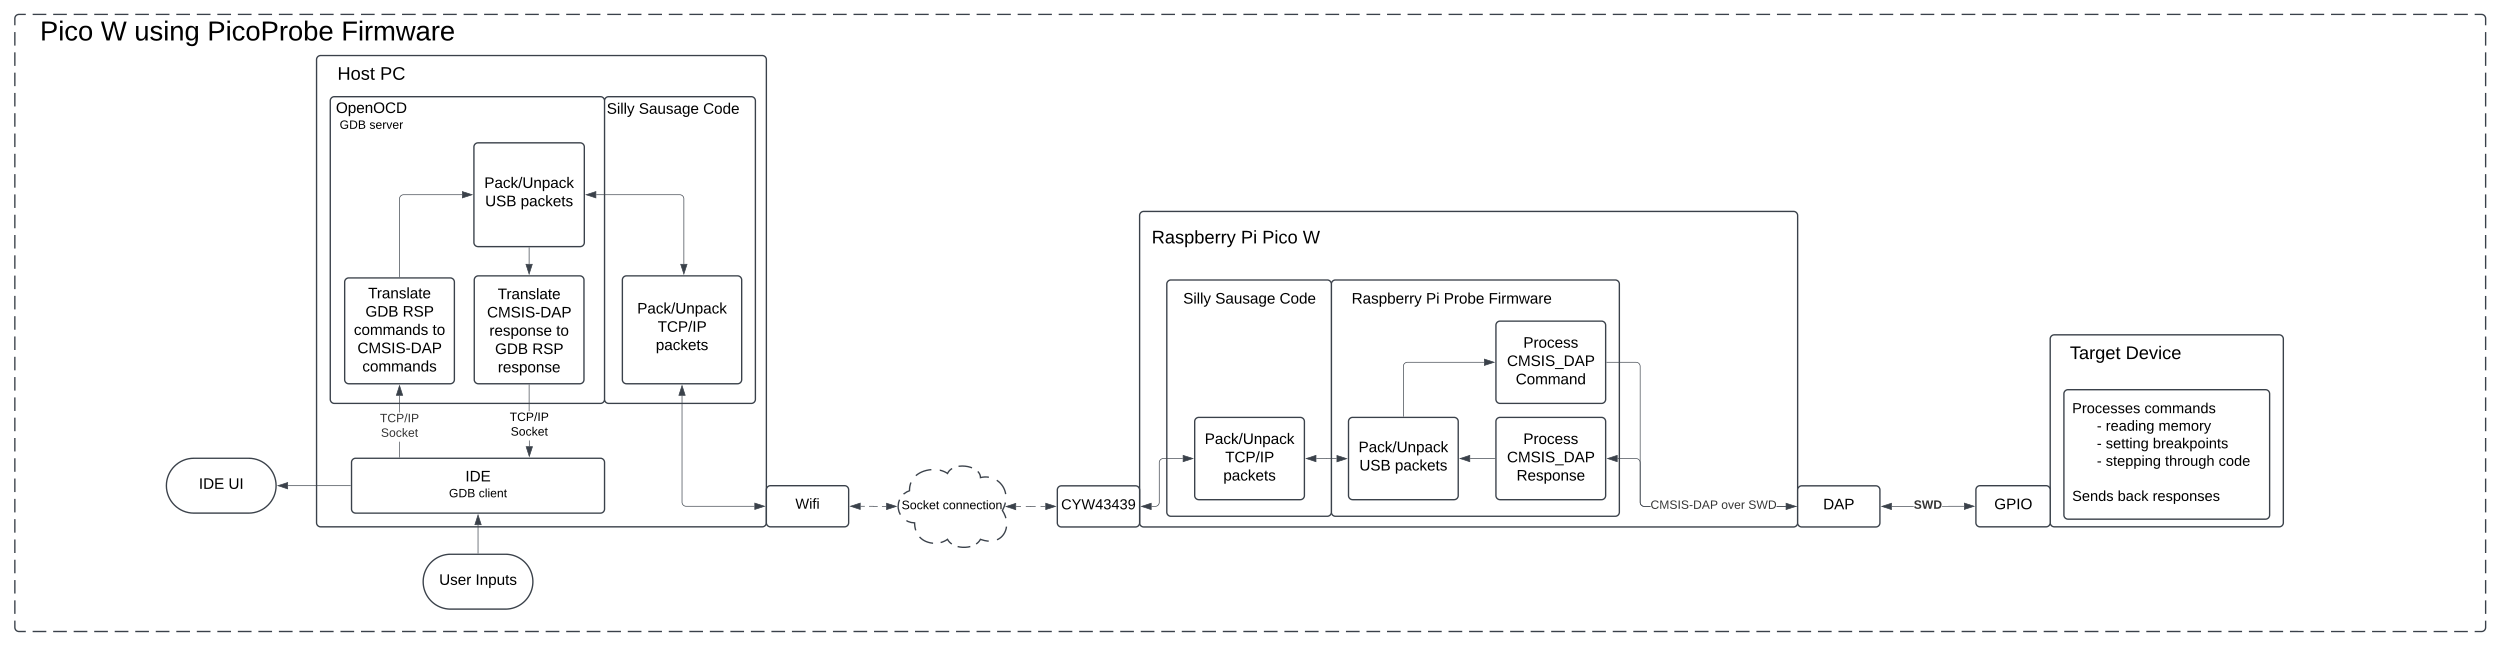 <svg xmlns="http://www.w3.org/2000/svg" xmlns:xlink="http://www.w3.org/1999/xlink" xmlns:lucid="lucid" width="3645.99" height="942"><g transform="translate(341.664 -331.667)" lucid:page-tab-id="0_0"><path d="M-500 0h4000v1500H-500z" fill="#fff"/><path d="M-320 358.67a6 6 0 0 1 6-6h3591.33a6 6 0 0 1 6 6v888a6 6 0 0 1-6 6H-314a6 6 0 0 1-6-6z" fill="#fff"/><path d="M-294.05 352.67h19.95m9.98 0h19.95m9.98 0h19.96m9.98 0h19.95m9.96 0h19.96m9.97 0h19.94m9.98 0h19.95m9.98 0h19.95m9.97 0h19.96m9.97 0h19.95m9.98 0h19.95m9.98 0H55.1m9.98 0h19.96m9.97 0h19.96m9.98 0h19.95m9.97 0h19.95m9.97 0h19.95m9.97 0h19.96m9.97 0h19.95m9.98 0h19.95m9.98 0h19.96m9.97 0h19.96m9.96 0h19.95m10 0h19.94m9.98 0h19.95m9.97 0h19.96m9.97 0h19.95m9.98 0h19.95m9.98 0h19.95m9.98 0h19.95m9.98 0h19.96m9.97 0h19.96m9.98 0h19.95m9.97 0h19.95m9.98 0h19.95m9.97 0h19.95m9.98 0h19.95m9.98 0h19.95m9.98 0h19.96m9.97 0h19.96m9.96 0H923m10 0h19.94m9.98 0h19.95m9.97 0h19.96m9.97 0h19.95m9.98 0h19.95m9.98 0h19.95m9.98 0h19.95m9.98 0h19.95m9.98 0h19.96m9.98 0h19.95m9.97 0h19.95m9.97 0h19.95m9.97 0h19.95m9.98 0H1342m9.98 0h19.95m9.97 0h19.96m9.97 0h19.95m9.98 0h19.95m10 0h19.94m9.98 0h19.95m9.97 0h19.95m9.97 0h19.95m9.98 0h19.95m9.98 0h19.95m9.97 0h19.96m9.98 0h19.95m9.98 0h19.96m9.98 0H1761m9.96 0h19.96m9.97 0h19.94m9.98 0h19.95m9.98 0h19.95m9.98 0h19.95m9.97 0h19.96m9.97 0h19.95m9.98 0h19.95m10 0h19.94m9.98 0h19.95m9.97 0h19.95m9.97 0h19.95m9.98 0h19.95m9.98 0h19.95m9.97 0h19.96m9.98 0h19.95m9.98 0h19.96m9.98 0h19.95m9.96 0h19.96m9.97 0h19.94m9.98 0h19.95m9.98 0h19.95m9.97 0h19.96m9.97 0h19.95m9.98 0h19.95m9.98 0h19.95m10 0h19.94m9.97 0h19.97m9.97 0h19.95m9.97 0h19.95m9.98 0h19.95m9.97 0h19.96m9.97 0h19.95m9.98 0h19.95m9.98 0h19.96m9.98 0h19.95m9.96 0h19.95m10 0h19.94m9.98 0h19.95m9.98 0h19.95m9.97 0h19.96m9.97 0h19.95m9.98 0h19.95m9.98 0h19.95m9.98 0h19.96m9.97 0h19.97m9.97 0h19.95m9.97 0h19.95m9.98 0h19.95m9.97 0h19.96m9.97 0h9.98l.94.07.9.22.88.36.8.5.72.6.6.72.5.8.36.87.22.93.08.94v9.86m0 9.87v19.73m0 9.87v19.73m0 9.87v19.73m0 9.87v19.73m0 9.87v19.73m0 9.87v19.73m0 9.87v19.73m0 9.87v19.73m0 9.87v19.73m0 9.87v19.73m0 9.87v19.73m0 9.87v19.73m0 9.87v19.73m0 9.87v19.73m0 9.87v19.73m0 9.87v19.73m0 9.87v19.73m0 9.87v19.73m0 9.87v19.73m0 9.87v19.73m0 9.87v19.73m0 9.87v19.73m0 9.87v19.73m0 9.87v19.73m0 9.87v19.73m0 9.87v19.73m0 9.87v19.73m0 9.87v19.73m0 9.87v19.73m0 9.87v9.87l-.08.93-.22.92-.36.87-.5.8-.6.7-.72.62-.8.5-.87.35-.9.22-.95.07h-9.98m-9.97 0h-19.96m-9.97 0h-19.95m-9.98 0h-19.95m-9.98 0h-19.96m-9.97 0h-19.96m-9.96 0h-19.95m-10 0h-19.94m-9.98 0h-19.95m-9.98 0H2998m-9.97 0h-19.96m-9.97 0h-19.95m-9.98 0h-19.95m-9.98 0h-19.95m-10 0h-19.94m-9.97 0h-19.96m-9.98 0h-19.95m-9.97 0h-19.95m-9.98 0h-19.95m-9.97 0h-19.95m-9.98 0h-19.95m-9.98 0h-19.95m-9.98 0h-19.96m-9.97 0H2579m-9.96 0h-19.95m-10 0h-19.94m-9.98 0h-19.95m-9.97 0h-19.96m-9.97 0h-19.95m-9.98 0h-19.95m-9.98 0h-19.95m-9.98 0h-19.95m-9.98 0h-19.96m-9.97 0h-19.96m-9.98 0h-19.95m-9.97 0h-19.95m-9.97 0h-19.95m-9.97 0h-19.95m-9.98 0h-19.95m-9.98 0h-19.95m-9.98 0h-19.96m-9.97 0h-19.95m-9.98 0h-19.95m-10 0h-19.94m-9.98 0h-19.95m-9.97 0h-19.96m-9.97 0h-19.95m-9.98 0h-19.95m-9.98 0h-19.95m-9.97 0h-19.96m-9.98 0h-19.96m-9.97 0h-19.96m-9.98 0h-19.95m-9.97 0h-19.95m-9.97 0h-19.95m-9.97 0h-19.95m-9.98 0h-19.95m-9.98 0h-19.95m-9.98 0h-19.96m-9.97 0h-19.95m-9.98 0h-19.95m-10 0h-19.94m-9.98 0h-19.95m-9.97 0h-19.95m-9.97 0h-19.95m-9.98 0h-19.95m-9.98 0h-19.95m-9.97 0h-19.96m-9.98 0h-19.95m-9.98 0h-19.96m-9.98 0h-19.95m-9.97 0h-19.95m-9.97 0h-19.94m-9.98 0h-19.95m-9.98 0h-19.95m-9.98 0h-19.95m-9.97 0h-19.96m-9.97 0h-19.95m-9.98 0H933m-10 0h-19.94m-9.97 0H873.1m-9.97 0H843.2m-9.97 0h-19.95m-9.98 0h-19.95m-9.98 0h-19.95m-9.97 0H723.5m-9.98 0h-19.95m-9.98 0h-19.96m-9.98 0H633.7m-9.97 0H603.8m-9.97 0h-19.94m-9.98 0h-19.95m-9.98 0H514m-9.98 0h-19.95m-9.97 0h-19.96m-9.97 0h-19.95m-9.98 0H394.3m-10 0h-19.94m-9.97 0h-19.97m-9.97 0H304.5m-9.97 0h-19.95m-9.98 0h-19.95m-9.97 0h-19.96m-9.97 0H184.8m-9.98 0h-19.95m-9.98 0h-19.96m-9.98 0H95m-9.96 0H65.08m-9.97 0H35.17m-9.98 0H5.23m-9.98 0H-24.7m-9.97 0h-19.96m-9.97 0h-19.95m-9.98 0h-19.95m-9.98 0h-19.95m-9.98 0h-19.96m-9.97 0h-19.96m-9.98 0h-19.95m-9.97 0h-19.95m-9.98 0h-19.95m-9.97 0H-314l-.94-.08-.9-.23-.88-.36-.8-.48-.72-.6-.6-.73-.5-.8-.37-.88-.23-.9-.07-.95v-9.87m0-9.87v-19.73m0-9.87v-19.73m0-9.87V1148m0-9.87v-19.73m0-9.87v-19.73m0-9.87v-19.73m0-9.87v-19.73m0-9.87V1000m0-9.87V970.4m0-9.87V940.8m0-9.87V911.2m0-9.87V881.6m0-9.87V852m0-9.87V822.4m0-9.87V792.8m0-9.87V763.2m0-9.87V733.6m0-9.87V704m0-9.87V674.4m0-9.87V644.8m0-9.87V615.2m0-9.87V585.6m0-9.87V556m0-9.87V526.4m0-9.87V496.8m0-9.87V467.2m0-9.87V437.6m0-9.87V408m0-9.87V378.4m0-9.87v-9.86l.07-.94.22-.92.35-.86.5-.8.6-.72.72-.6.8-.5.88-.36.9-.22.95-.07h9.98" stroke="#3a414a" stroke-width="2" fill="none"/><path d="M120 418.67a6 6 0 0 1 6-6h644a6 6 0 0 1 6 6V1094a6 6 0 0 1-6 6H126a6 6 0 0 1-6-6zM1320.34 646a6 6 0 0 1 6-6H2274a6 6 0 0 1 6 6v448.2a6 6 0 0 1-6 6h-947.66a6 6 0 0 1-6-6z" stroke="#3a414a" stroke-width="2" fill="#fff"/><path d="M540 478.67a6 6 0 0 1 6-6h208a6 6 0 0 1 6 6V914a6 6 0 0 1-6 6H546a6 6 0 0 1-6-6zM140 478.67a6 6 0 0 1 6-6h388a6 6 0 0 1 6 6V914a6 6 0 0 1-6 6H146a6 6 0 0 1-6-6zM395.5 1140c22.1 0 40 17.9 40 40s-17.9 40-40 40h-80c-22.1 0-40-17.9-40-40s17.9-40 40-40z" stroke="#3a414a" stroke-width="2" fill="#fff"/><use xlink:href="#a" transform="matrix(1,0,0,1,280.5,1145) translate(18.272 39.653)"/><use xlink:href="#b" transform="matrix(1,0,0,1,280.5,1145) translate(71.235 39.653)"/><path d="M355.5 1138.5v-41.12" stroke="#3a414a" fill="none"/><path d="M355.98 1139h-.96v-.5h.96z" stroke="#3a414a" stroke-width=".05" fill="#3a414a"/><path d="M355.5 1082.62l4.63 14.27-9.26-.02z" stroke="#3a414a" fill="#3a414a"/><path d="M21 1000c22.1 0 40 17.9 40 40s-17.9 40-40 40h-80c-22.1 0-40-17.9-40-40s17.9-40 40-40z" stroke="#3a414a" stroke-width="2" fill="#fff"/><use xlink:href="#c" transform="matrix(1,0,0,1,-94,1005) translate(42.346 39.653)"/><use xlink:href="#d" transform="matrix(1,0,0,1,-94,1005) translate(85.494 39.653)"/><path d="M169.5 1040H78.38" stroke="#3a414a" fill="none"/><path d="M170 1040.47h-.5v-.94h.5z" stroke="#3a414a" stroke-width=".05" fill="#3a414a"/><path d="M63.62 1040l14.26-4.63v9.27z" stroke="#3a414a" fill="#3a414a"/><path d="M241.47 998.5h-.94v-22.67h.94zm0-65.34h-.94v-24.44h.94z" stroke="#3a414a" stroke-width=".05" fill="#3a414a"/><path d="M245.63 908.22h-9.26l4.63-14.27z" fill="#3a414a"/><path d="M246.3 908.7h-10.6l5.3-16.3zm-9.28-.96h7.96L241 895.5z" stroke="#3a414a" stroke-width=".05" fill="#3a414a"/><path d="M241.47 999h-.94v-.5h.94z" fill="#3a414a"/><path stroke="#3a414a" stroke-width=".05" fill="#3a414a"/><use xlink:href="#e" transform="matrix(1,0,0,1,212.407,933.159) translate(0.005 14.222)"/><use xlink:href="#f" transform="matrix(1,0,0,1,212.407,933.159) translate(1.437 35.556)"/><path d="M140 478.67a6 6 0 0 1 6-6h108a6 6 0 0 1 6 6v48a6 6 0 0 1-6 6H146a6 6 0 0 1-6-6z" fill="none"/><use xlink:href="#g" transform="matrix(1,0,0,1,140,472.667) translate(8.21 23.778)"/><use xlink:href="#h" transform="matrix(1,0,0,1,140,472.667) translate(13.654 46.889)"/><use xlink:href="#i" transform="matrix(1,0,0,1,140,472.667) translate(57.062 46.889)"/><path d="M171 1006a6 6 0 0 1 6-6h357a6 6 0 0 1 6 6v68a6 6 0 0 1-6 6H177a6 6 0 0 1-6-6z" stroke="#3a414a" stroke-width="2" fill="#fff"/><path d="M185.5 1016a6 6 0 0 1 6-6h328a6 6 0 0 1 6 6v48a6 6 0 0 1-6 6h-328a6 6 0 0 1-6-6z" fill="none"/><use xlink:href="#j" transform="matrix(1,0,0,1,185.5,1010) translate(151.512 23.778)"/><use xlink:href="#h" transform="matrix(1,0,0,1,185.5,1010) translate(127.605 46.889)"/><use xlink:href="#k" transform="matrix(1,0,0,1,185.5,1010) translate(171.012 46.889)"/><path d="M161 743a6 6 0 0 1 6-6h148a6 6 0 0 1 6 6v142.33a6 6 0 0 1-6 6H167a6 6 0 0 1-6-6z" stroke="#3a414a" stroke-width="2" fill="#fff"/><use xlink:href="#l" transform="matrix(1,0,0,1,173,749) translate(22.198 17.778)"/><use xlink:href="#m" transform="matrix(1,0,0,1,173,749) translate(18.278 44.444)"/><use xlink:href="#n" transform="matrix(1,0,0,1,173,749) translate(72.537 44.444)"/><use xlink:href="#o" transform="matrix(1,0,0,1,173,749) translate(1.395 71.111)"/><use xlink:href="#p" transform="matrix(1,0,0,1,173,749) translate(116.086 71.111)"/><use xlink:href="#q" transform="matrix(1,0,0,1,173,749) translate(6.611 97.778)"/><use xlink:href="#r" transform="matrix(1,0,0,1,173,749) translate(13.741 124.444)"/><path d="M120 418.67a6 6 0 0 1 6-6h148a6 6 0 0 1 6 6v48a6 6 0 0 1-6 6H126a6 6 0 0 1-6-6z" fill="none"/><use xlink:href="#s" transform="matrix(1,0,0,1,120,412.667) translate(30.444 35.333)"/><use xlink:href="#t" transform="matrix(1,0,0,1,120,412.667) translate(92.593 35.333)"/><path d="M2648.34 826a6 6 0 0 1 6-6h328a6 6 0 0 1 6 6v268a6 6 0 0 1-6 6h-328a6 6 0 0 1-6-6z" stroke="#3a414a" stroke-width="2" fill="#fff"/><path d="M2648.34 826a6 6 0 0 1 6-6h208a6 6 0 0 1 6 6v48a6 6 0 0 1-6 6h-208a6 6 0 0 1-6-6z" fill="none"/><use xlink:href="#u" transform="matrix(1,0,0,1,2648.337,820) translate(28.667 35.333)"/><use xlink:href="#v" transform="matrix(1,0,0,1,2648.337,820) translate(110 35.333)"/><path d="M2280 1046.2a6 6 0 0 1 6-6h108a6 6 0 0 1 6 6v48a6 6 0 0 1-6 6h-108a6 6 0 0 1-6-6z" stroke="#3a414a" stroke-width="2" fill="#fff"/><use xlink:href="#w" transform="matrix(1,0,0,1,2292,1052.2) translate(25.191 22.278)"/><path d="M2540 1046a6 6 0 0 1 6-6h96.34a6 6 0 0 1 6 6v48a6 6 0 0 1-6 6H2546a6 6 0 0 1-6-6z" stroke="#3a414a" stroke-width="2" fill="#fff"/><use xlink:href="#x" transform="matrix(1,0,0,1,2552,1052) translate(14.722 22.278)"/><path d="M2449.3 1070.67h-31.92v-.95h31.93zm73.32-.2l-31.93.06v-.95l31.9-.05z" stroke="#3a414a" stroke-width=".05" fill="#3a414a"/><path d="M2416.88 1074.84l-14.26-4.64 14.26-4.63z" fill="#3a414a"/><path d="M2417.36 1075.5l-16.28-5.3 16.28-5.3zm-13.2-5.3l12.25 3.98v-7.96z" stroke="#3a414a" stroke-width=".05" fill="#3a414a"/><path d="M2537.38 1070l-14.26 4.63v-9.27z" fill="#3a414a"/><path d="M2538.92 1070l-16.28 5.3v-10.6zm-15.33 3.98l12.24-3.98-12.25-3.98z" stroke="#3a414a" stroke-width=".05" fill="#3a414a"/><use xlink:href="#y" transform="matrix(1,0,0,1,2449.309,1059.433) translate(0 14.222)"/><path d="M2668.34 906a6 6 0 0 1 6-6h288a6 6 0 0 1 6 6v176.8a6 6 0 0 1-6 6h-288a6 6 0 0 1-6-6z" stroke="#3a414a" stroke-width="2" fill="#fff"/><use xlink:href="#z" transform="matrix(1,0,0,1,2680.337,912) translate(0 22.223)"/><use xlink:href="#A" transform="matrix(1,0,0,1,2680.337,912) translate(105.422 22.223)"/><use xlink:href="#B" transform="matrix(1,0,0,1,2680.337,912) translate(36.01 47.823)"/><use xlink:href="#C" transform="matrix(1,0,0,1,2680.337,912) translate(48.988 47.823)"/><use xlink:href="#D" transform="matrix(1,0,0,1,2680.337,912) translate(125.906 47.823)"/><use xlink:href="#B" transform="matrix(1,0,0,1,2680.337,912) translate(36.01 73.423)"/><use xlink:href="#E" transform="matrix(1,0,0,1,2680.337,912) translate(48.988 73.423)"/><use xlink:href="#F" transform="matrix(1,0,0,1,2680.337,912) translate(117.669 73.423)"/><use xlink:href="#B" transform="matrix(1,0,0,1,2680.337,912) translate(36.01 99.023)"/><use xlink:href="#G" transform="matrix(1,0,0,1,2680.337,912) translate(48.988 99.023)"/><use xlink:href="#H" transform="matrix(1,0,0,1,2680.337,912) translate(135.447 99.023)"/><use xlink:href="#I" transform="matrix(1,0,0,1,2680.337,912) translate(213.61 99.023)"/><use xlink:href="#J" transform="matrix(1,0,0,1,2680.337,912) translate(0 124.623)"/><use xlink:href="#K" transform="matrix(1,0,0,1,2680.337,912) translate(0 150.223)"/><use xlink:href="#L" transform="matrix(1,0,0,1,2680.337,912) translate(66.37 150.223)"/><use xlink:href="#M" transform="matrix(1,0,0,1,2680.337,912) translate(117.333 150.223)"/><path d="M1600 746a6 6 0 0 1 6-6h408a6 6 0 0 1 6 6v332.6a6 6 0 0 1-6 6h-408a6 6 0 0 1-6-6z" stroke="#3a414a" stroke-width="2" fill="#fff"/><path d="M1320.67 657.33a6 6 0 0 1 6-6h268a6 6 0 0 1 6 6v48a6 6 0 0 1-6 6h-268a6 6 0 0 1-6-6z" fill="none"/><use xlink:href="#N" transform="matrix(1,0,0,1,1320.673,651.333) translate(17.259 35.333)"/><use xlink:href="#O" transform="matrix(1,0,0,1,1320.673,651.333) translate(147.407 35.333)"/><use xlink:href="#P" transform="matrix(1,0,0,1,1320.673,651.333) translate(178.444 35.333)"/><use xlink:href="#Q" transform="matrix(1,0,0,1,1320.673,651.333) translate(237.63 35.333)"/><path d="M1840 806a6 6 0 0 1 6-6h148a6 6 0 0 1 6 6v108a6 6 0 0 1-6 6h-148a6 6 0 0 1-6-6z" stroke="#3a414a" stroke-width="2" fill="#fff"/><use xlink:href="#R" transform="matrix(1,0,0,1,1852,812) translate(27.907 26.778)"/><use xlink:href="#S" transform="matrix(1,0,0,1,1852,812) translate(4.111 53.444)"/><use xlink:href="#T" transform="matrix(1,0,0,1,1852,812) translate(16.858 80.111)"/><path d="M1600 746a6 6 0 0 1 6-6h338.66a6 6 0 0 1 6 6v48a6 6 0 0 1-6 6H1606a6 6 0 0 1-6-6z" fill="none"/><use xlink:href="#U" transform="matrix(1,0,0,1,1600,740) translate(29.543 34.444)"/><use xlink:href="#V" transform="matrix(1,0,0,1,1600,740) translate(138 34.444)"/><use xlink:href="#W" transform="matrix(1,0,0,1,1600,740) translate(163.864 34.444)"/><use xlink:href="#X" transform="matrix(1,0,0,1,1600,740) translate(229.235 34.444)"/><path d="M2045.35 859.6l1 .24.93.4.86.52.78.66.66.77.53.86.4.94.23 1 .08.98v198.2l.08.88.2.85.34.8.45.75.56.66.66.57.73.45.8.33.84.2.9.07h9.05v.95h-9.1l-1-.07-1-.24-.92-.4-.87-.52-.77-.66-.66-.77-.53-.86-.4-.94-.23-1-.08-.98v-198.2l-.07-.88-.2-.85-.34-.8-.46-.75-.56-.66-.66-.57-.74-.45-.8-.33-.84-.2-.88-.07h-42.82v-.96h42.86zm217.27 210.12v.95h-13.2v-.95z" stroke="#3a414a" stroke-width=".05" fill="#3a414a"/><path d="M2001.5 860.48h-.5v-.96h.5z" fill="#3a414a"/><path stroke="#3a414a" stroke-width=".05" fill="#3a414a"/><path d="M2277.38 1070.2l-14.26 4.63v-9.26z" fill="#3a414a"/><path d="M2278.92 1070.2l-16.28 5.3v-10.6zm-15.33 3.98l12.24-3.98-12.25-3.98z" stroke="#3a414a" stroke-width=".05" fill="#3a414a"/><use xlink:href="#Y" transform="matrix(1,0,0,1,2065.423,1059.533) translate(0 14.222)"/><use xlink:href="#Z" transform="matrix(1,0,0,1,2065.423,1059.533) translate(103.16 14.222)"/><use xlink:href="#aa" transform="matrix(1,0,0,1,2065.423,1059.533) translate(142.617 14.222)"/><path d="M1360 746a6 6 0 0 1 6-6h228a6 6 0 0 1 6 6v332.6a6 6 0 0 1-6 6h-228a6 6 0 0 1-6-6zM1200.34 1046.2a6 6 0 0 1 6-6h108a6 6 0 0 1 6 6v48a6 6 0 0 1-6 6h-108a6 6 0 0 1-6-6z" stroke="#3a414a" stroke-width="2" fill="#fff"/><use xlink:href="#ab" transform="matrix(1,0,0,1,1212.336,1052.2) translate(-6.459 22.267)"/><path d="M1360.67 746a6 6 0 0 1 6-6h228a6 6 0 0 1 6 6v48a6 6 0 0 1-6 6h-228a6 6 0 0 1-6-6z" fill="none"/><use xlink:href="#ac" transform="matrix(1,0,0,1,1360.673,740) translate(23.21 34.444)"/><use xlink:href="#ad" transform="matrix(1,0,0,1,1360.673,740) translate(69.938 34.444)"/><use xlink:href="#ae" transform="matrix(1,0,0,1,1360.673,740) translate(163.765 34.444)"/><path d="M776 1046a6 6 0 0 1 6-6h108a6 6 0 0 1 6 6v48a6 6 0 0 1-6 6H782a6 6 0 0 1-6-6z" stroke="#3a414a" stroke-width="2" fill="#fff"/><use xlink:href="#af" transform="matrix(1,0,0,1,788,1052) translate(30.311 21.567)"/><path d="M913.38 1070h6.2m6.2 0h6.25v.02h.02v.02l.02.02v.06h.02v.05h.02l.02.02h6.23m6.2 0h6.2" stroke="#3a414a" fill="none"/><path d="M898.62 1070l14.26-4.63v9.27zM965.55 1070.2l-14.27 4.63v-9.26z" stroke="#3a414a" fill="#3a414a"/><path d="M1400.67 946.4a6 6 0 0 1 6-6h148a6 6 0 0 1 6 6v108a6 6 0 0 1-6 6h-148a6 6 0 0 1-6-6z" stroke="#3a414a" stroke-width="2" fill="#fff"/><use xlink:href="#ag" transform="matrix(1,0,0,1,1412.673,952.4) translate(2.599 26.778)"/><use xlink:href="#ah" transform="matrix(1,0,0,1,1412.673,952.4) translate(32.475 53.444)"/><use xlink:href="#ai" transform="matrix(1,0,0,1,1412.673,952.4) translate(29.728 80.111)"/><path d="M349.5 546a6 6 0 0 1 6-6h149a6 6 0 0 1 6 6v139.33a6 6 0 0 1-6 6h-149a6 6 0 0 1-6-6z" stroke="#3a414a" stroke-width="2" fill="#fff"/><use xlink:href="#ag" transform="matrix(1,0,0,1,361.501,552) translate(3.099 53.778)"/><use xlink:href="#aj" transform="matrix(1,0,0,1,361.501,552) translate(4.333 80.444)"/><use xlink:href="#ai" transform="matrix(1,0,0,1,361.501,552) translate(56.123 80.444)"/><path d="M992.17 1094.2c-13.26 0-24-10.75-24-24 0-10.6 6.5-19.55 16.58-22.83-.58-31.17 39.42-37.17 55.42-25.17 8-18 48-12 48 6 24-6 48 18 32 48 16 24 0 54-32 42-8 15.6-40 15.6-48 0-16 12-48 6-48-24z" fill="#fff"/><path d="M971.4 1082.2l-2-4.43-1.08-4.85-.15-2.72.6-5.44 1.47-4.34m5.87-8.06l.52-.53 4.38-2.9 3.75-1.56.08-3.1.33-2.8.54-2.57.72-2.37.5-1.2m7.14-9.93l.76-.7 2.25-1.66 2.56-1.58 2.92-1.45 3.28-1.27 3.64-1.05 3.93-.75 3.25-.33m12.26.77h.1l3.13.84 2.68 1 2.27 1.05 1.9 1.1 1.2.85.7-1.38.84-1.3 1-1.23 1.2-1.2 1.4-1.14 1.53-1m9.4-3.17l1.43-.24 3.85-.23 4.14.2 4.12.6 3.8 1 2.32.86m8.38 5.28l.36.35 1.04 1.25.8 1.2.62 1.18.47 1.17.33 1.17.2 1.2.1 1.22v.18l3.17-.62 3.18-.28 3.15.04 2.8.34m11.47 4.42l.33.2 2.47 1.85 2.25 2.07 2 2.28 1.76 2.46 1.48 2.63 1.2 2.77.93 2.93.62 3m-.53 12.32l-.45 2.06-1.4 4.24-2.1 4.62-.35.66 2.4 4.13 1.8 4.1.9 3m.92 12.27l-.6 3.16-.94 3-1.22 2.7-1.46 2.42-1.68 2.15-1.87 1.9-2.07 1.63-2.26 1.4-1.77.8m-12.1 1.97l-1.6-.07-4.43-.74-5.2-1.5-.83-.32-.86 1.48-1.04 1.43-1.26 1.4-1.53 1.38-1.55 1.13m-8.5 3.73l-3.27.7-3.86.4-4 .02-3.9-.4-3.48-.7m-8.5-3.75l-1.45-1.04-1.55-1.37-1.28-1.4-1.06-1.44-.86-1.47-.05-.1-2.24 1.5-2.57 1.36-2.9 1.16-2.32.67m-11.03.98h-.34l-3.44-.5-3.25-.8-3-1.07-2.74-1.3-2.46-1.53-2.2-1.7-1.96-1.88-.3-.38m-5.54-9.56l-.74-2.52-.63-3.42-.32-3.9v-1.12l-5-.52-4.72-1.52-2.23-1.3" stroke="#3a414a" stroke-width="2" fill="none"/><use xlink:href="#ak" transform="matrix(1,0,0,1,973.168,1015.2) translate(0.025 59.087)"/><use xlink:href="#al" transform="matrix(1,0,0,1,973.168,1015.2) translate(60.025 59.087)"/><path d="M1140.22 1070.4h7.1m7.08 0H1161.5l.02-.02h.02v-.02l.02-.03v-.05l.02-.03v-.02h.03v-.02h7.14m7.1 0h7.08" stroke="#3a414a" fill="none"/><path d="M1125.45 1070.4l14.27-4.63v9.27zM1197.72 1070.2l-14.27 4.63v-9.26z" stroke="#3a414a" fill="#3a414a"/><path d="M1337.72 1070.2h5.28a6 6 0 0 0 6-6v-57.8a6 6 0 0 1 6-6h28.3" stroke="#3a414a" fill="none"/><path d="M1322.95 1070.2l14.27-4.63v9.27zM1398.06 1000.4l-14.27 4.63v-9.26z" stroke="#3a414a" fill="#3a414a"/><path d="M1625 946.4a6 6 0 0 1 6-6h148a6 6 0 0 1 6 6v108a6 6 0 0 1-6 6h-148a6 6 0 0 1-6-6z" stroke="#3a414a" stroke-width="2" fill="#fff"/><g><use xlink:href="#ag" transform="matrix(1,0,0,1,1637,952.4) translate(2.599 38.778)"/><use xlink:href="#aj" transform="matrix(1,0,0,1,1637,952.4) translate(3.833 65.444)"/><use xlink:href="#ai" transform="matrix(1,0,0,1,1637,952.4) translate(55.623 65.444)"/></g><path d="M1705 938.9V866a6 6 0 0 1 6-6h111.62" stroke="#3a414a" fill="none"/><path d="M1705.47 939.4h-.94v-.5h.94z" stroke="#3a414a" stroke-width=".05" fill="#3a414a"/><path d="M1837.38 860l-14.26 4.63v-9.26z" stroke="#3a414a" fill="#3a414a"/><path d="M241 735.5V621.67a6 6 0 0 1 6-6h85.12" stroke="#3a414a" fill="none"/><path d="M241.47 736h-.94v-.5h.94z" stroke="#3a414a" stroke-width=".05" fill="#3a414a"/><path d="M346.88 615.67l-14.26 4.63v-9.27z" stroke="#3a414a" fill="#3a414a"/><path d="M566 740a6 6 0 0 1 6-6h162a6 6 0 0 1 6 6v145.33a6 6 0 0 1-6 6H572a6 6 0 0 1-6-6z" stroke="#3a414a" stroke-width="2" fill="#fff"/><g><use xlink:href="#ag" transform="matrix(1,0,0,1,578,746) translate(9.599 42.903)"/><use xlink:href="#ah" transform="matrix(1,0,0,1,578,746) translate(39.475 69.569)"/><use xlink:href="#ai" transform="matrix(1,0,0,1,578,746) translate(36.728 96.236)"/></g><path d="M527.88 615.67h121.8a6 6 0 0 1 6 6v94.95" stroke="#3a414a" fill="none"/><path d="M513.12 615.67l14.26-4.64v9.27zM655.68 731.38l-4.64-14.26h9.27z" stroke="#3a414a" fill="#3a414a"/><path d="M653 908.72V1064a6 6 0 0 0 6 6h99.62" stroke="#3a414a" fill="none"/><path d="M653 893.95l4.63 14.27h-9.26zM773.38 1070l-14.26 4.63v-9.27z" stroke="#3a414a" fill="#3a414a"/><path d="M1578.06 1000.4h14.68a.1.1 0 0 1 .1.1.1.1 0 0 0 .1.1h14.68" stroke="#3a414a" fill="none"/><path d="M1563.3 1000.4l14.26-4.63v9.26zM1622.38 1000.6l-14.26 4.63v-9.27z" stroke="#3a414a" fill="#3a414a"/><path d="M-321.66 358.67a6 6 0 0 1 6-6H354a6 6 0 0 1 6 6v48a6 6 0 0 1-6 6h-669.66a6 6 0 0 1-6-6z" fill="none"/><g><use xlink:href="#am" transform="matrix(1,0,0,1,-321.664,352.667) translate(38.278 38)"/><use xlink:href="#an" transform="matrix(1,0,0,1,-321.664,352.667) translate(127.056 38)"/><use xlink:href="#ao" transform="matrix(1,0,0,1,-321.664,352.667) translate(175.833 38)"/><use xlink:href="#ap" transform="matrix(1,0,0,1,-321.664,352.667) translate(282.389 38)"/><use xlink:href="#aq" transform="matrix(1,0,0,1,-321.664,352.667) translate(477.722 38)"/></g><path d="M540 478.67a6 6 0 0 1 6-6h188a6 6 0 0 1 6 6v28a6 6 0 0 1-6 6H546a6 6 0 0 1-6-6z" fill="none"/><g><use xlink:href="#ar" transform="matrix(1,0,0,1,540,472.667) translate(3.21 24.944)"/><use xlink:href="#as" transform="matrix(1,0,0,1,540,472.667) translate(49.938 24.944)"/><use xlink:href="#at" transform="matrix(1,0,0,1,540,472.667) translate(143.765 24.944)"/></g><path d="M350 740a6 6 0 0 1 6-6h148a6 6 0 0 1 6 6v145.33a6 6 0 0 1-6 6H356a6 6 0 0 1-6-6z" stroke="#3a414a" stroke-width="2" fill="#fff"/><g><use xlink:href="#l" transform="matrix(1,0,0,1,362,746) translate(22.198 21.965)"/><use xlink:href="#q" transform="matrix(1,0,0,1,362,746) translate(6.611 48.632)"/><use xlink:href="#au" transform="matrix(1,0,0,1,362,746) translate(10.006 75.299)"/><use xlink:href="#p" transform="matrix(1,0,0,1,362,746) translate(107.475 75.299)"/><use xlink:href="#m" transform="matrix(1,0,0,1,362,746) translate(18.278 101.965)"/><use xlink:href="#n" transform="matrix(1,0,0,1,362,746) translate(72.537 101.965)"/><use xlink:href="#av" transform="matrix(1,0,0,1,362,746) translate(22.352 128.632)"/></g><path d="M430.74 982.62h-.95v-8.57h.94zm-.26-51.24h-.96v-38.55h.96z" stroke="#3a414a" stroke-width=".05" fill="#3a414a"/><path d="M430.48 892.85h-.96v-.52h.96z" fill="#3a414a"/><path stroke="#3a414a" stroke-width=".05" fill="#3a414a"/><path d="M430.26 997.38l-4.63-14.26h9.27z" fill="#3a414a"/><path d="M430.26 998.92l-5.3-16.28h10.6zm-3.98-15.33l3.98 12.25 3.98-12.26z" stroke="#3a414a" stroke-width=".05" fill="#3a414a"/><g><use xlink:href="#aw" transform="matrix(1,0,0,1,401.668,931.381) translate(0.005 14.222)"/><use xlink:href="#ax" transform="matrix(1,0,0,1,401.668,931.381) translate(1.437 35.556)"/></g><path d="M430 716.62v-23.79" stroke="#3a414a" fill="none"/><path d="M430 731.38l-4.63-14.26h9.26z" stroke="#3a414a" fill="#3a414a"/><path d="M430.48 692.85h-.96v-.52h.96z" stroke="#3a414a" stroke-width=".05" fill="#3a414a"/><path d="M1840 946.4a6 6 0 0 1 6-6h148a6 6 0 0 1 6 6v108a6 6 0 0 1-6 6h-148a6 6 0 0 1-6-6z" stroke="#3a414a" stroke-width="2" fill="#fff"/><g><use xlink:href="#R" transform="matrix(1,0,0,1,1852,952.4) translate(27.907 26.778)"/><use xlink:href="#S" transform="matrix(1,0,0,1,1852,952.4) translate(4.111 53.444)"/><use xlink:href="#ay" transform="matrix(1,0,0,1,1852,952.4) translate(18.031 80.111)"/></g><path d="M1838.5 1000.4h-36.12" stroke="#3a414a" fill="none"/><path d="M1839 1000.88h-.5v-.96h.5z" stroke="#3a414a" stroke-width=".05" fill="#3a414a"/><path d="M1787.62 1000.4l14.26-4.63v9.26z" stroke="#3a414a" fill="#3a414a"/><path d="M2045.35 1000l1 .24.93.4.86.52.78.66.66.77.53.86.4.94.23 1 .08.98v57.8l.08.88.2.85.34.8.45.75.56.66.66.57.73.45.8.33.84.2.9.07h9.05v.95h-9.1l-1-.07-1-.24-.92-.4-.87-.52-.77-.66-.66-.77-.53-.86-.4-.94-.23-1-.08-.98v-57.8l-.07-.88-.2-.85-.34-.8-.46-.75-.56-.66-.66-.57-.74-.45-.8-.33-.84-.2-.88-.08h-26.94v-.95h26.97zm233.15 69.72v.95h-29.08v-.95z" stroke="#3a414a" stroke-width=".05" fill="#3a414a"/><path d="M2279 1070.67h-.5v-.95h.5z" fill="#3a414a"/><path stroke="#3a414a" stroke-width=".05" fill="#3a414a"/><path d="M2016.88 1005.03l-14.26-4.63 14.26-4.63z" fill="#3a414a"/><path d="M2017.36 1005.7l-16.28-5.3 16.28-5.3zm-13.2-5.3l12.25 3.98v-7.96z" stroke="#3a414a" stroke-width=".05" fill="#3a414a"/><defs><path d="M232-93c-1 65-40 97-104 97C67 4 28-28 28-90v-158h33c8 89-33 224 67 224 102 0 64-133 71-224h33v155" id="az"/><path d="M135-143c-3-34-86-38-87 0 15 53 115 12 119 90S17 21 10-45l28-5c4 36 97 45 98 0-10-56-113-15-118-90-4-57 82-63 122-42 12 7 21 19 24 35" id="aA"/><path d="M100-194c63 0 86 42 84 106H49c0 40 14 67 53 68 26 1 43-12 49-29l28 8c-11 28-37 45-77 45C44 4 14-33 15-96c1-61 26-98 85-98zm52 81c6-60-76-77-97-28-3 7-6 17-6 28h103" id="aB"/><path d="M114-163C36-179 61-72 57 0H25l-1-190h30c1 12-1 29 2 39 6-27 23-49 58-41v29" id="aC"/><g id="a"><use transform="matrix(0.062,0,0,0.062,0,0)" xlink:href="#az"/><use transform="matrix(0.062,0,0,0.062,15.988,0)" xlink:href="#aA"/><use transform="matrix(0.062,0,0,0.062,27.099,0)" xlink:href="#aB"/><use transform="matrix(0.062,0,0,0.062,39.444,0)" xlink:href="#aC"/></g><path d="M33 0v-248h34V0H33" id="aD"/><path d="M117-194c89-4 53 116 60 194h-32v-121c0-31-8-49-39-48C34-167 62-67 57 0H25l-1-190h30c1 10-1 24 2 32 11-22 29-35 61-36" id="aE"/><path d="M115-194c55 1 70 41 70 98S169 2 115 4C84 4 66-9 55-30l1 105H24l-1-265h31l2 30c10-21 28-34 59-34zm-8 174c40 0 45-34 45-75s-6-73-45-74c-42 0-51 32-51 76 0 43 10 73 51 73" id="aF"/><path d="M84 4C-5 8 30-112 23-190h32v120c0 31 7 50 39 49 72-2 45-101 50-169h31l1 190h-30c-1-10 1-25-2-33-11 22-28 36-60 37" id="aG"/><path d="M59-47c-2 24 18 29 38 22v24C64 9 27 4 27-40v-127H5v-23h24l9-43h21v43h35v23H59v120" id="aH"/><g id="b"><use transform="matrix(0.062,0,0,0.062,0,0)" xlink:href="#aD"/><use transform="matrix(0.062,0,0,0.062,6.173,0)" xlink:href="#aE"/><use transform="matrix(0.062,0,0,0.062,18.519,0)" xlink:href="#aF"/><use transform="matrix(0.062,0,0,0.062,30.864,0)" xlink:href="#aG"/><use transform="matrix(0.062,0,0,0.062,43.21,0)" xlink:href="#aH"/><use transform="matrix(0.062,0,0,0.062,49.383,0)" xlink:href="#aA"/></g><path d="M30-248c118-7 216 8 213 122C240-48 200 0 122 0H30v-248zM63-27c89 8 146-16 146-99s-60-101-146-95v194" id="aI"/><path d="M30 0v-248h187v28H63v79h144v27H63v87h162V0H30" id="aJ"/><g id="c"><use transform="matrix(0.062,0,0,0.062,0,0)" xlink:href="#aD"/><use transform="matrix(0.062,0,0,0.062,6.173,0)" xlink:href="#aI"/><use transform="matrix(0.062,0,0,0.062,22.16,0)" xlink:href="#aJ"/></g><g id="d"><use transform="matrix(0.062,0,0,0.062,0,0)" xlink:href="#az"/><use transform="matrix(0.062,0,0,0.062,15.988,0)" xlink:href="#aD"/></g><path fill="#333" d="M127-220V0H93v-220H8v-28h204v28h-85" id="aK"/><path fill="#333" d="M212-179c-10-28-35-45-73-45-59 0-87 40-87 99 0 60 29 101 89 101 43 0 62-24 78-52l27 14C228-24 195 4 139 4 59 4 22-46 18-125c-6-104 99-153 187-111 19 9 31 26 39 46" id="aL"/><path fill="#333" d="M30-248c87 1 191-15 191 75 0 78-77 80-158 76V0H30v-248zm33 125c57 0 124 11 124-50 0-59-68-47-124-48v98" id="aM"/><path fill="#333" d="M0 4l72-265h28L28 4H0" id="aN"/><path fill="#333" d="M33 0v-248h34V0H33" id="aO"/><g id="e"><use transform="matrix(0.049,0,0,0.049,0,0)" xlink:href="#aK"/><use transform="matrix(0.049,0,0,0.049,10.815,0)" xlink:href="#aL"/><use transform="matrix(0.049,0,0,0.049,23.605,0)" xlink:href="#aM"/><use transform="matrix(0.049,0,0,0.049,35.457,0)" xlink:href="#aN"/><use transform="matrix(0.049,0,0,0.049,40.395,0)" xlink:href="#aO"/><use transform="matrix(0.049,0,0,0.049,45.333,0)" xlink:href="#aM"/></g><path fill="#333" d="M185-189c-5-48-123-54-124 2 14 75 158 14 163 119 3 78-121 87-175 55-17-10-28-26-33-46l33-7c5 56 141 63 141-1 0-78-155-14-162-118-5-82 145-84 179-34 5 7 8 16 11 25" id="aP"/><path fill="#333" d="M100-194c62-1 85 37 85 99 1 63-27 99-86 99S16-35 15-95c0-66 28-99 85-99zM99-20c44 1 53-31 53-75 0-43-8-75-51-75s-53 32-53 75 10 74 51 75" id="aQ"/><path fill="#333" d="M96-169c-40 0-48 33-48 73s9 75 48 75c24 0 41-14 43-38l32 2c-6 37-31 61-74 61-59 0-76-41-82-99-10-93 101-131 147-64 4 7 5 14 7 22l-32 3c-4-21-16-35-41-35" id="aR"/><path fill="#333" d="M143 0L79-87 56-68V0H24v-261h32v163l83-92h37l-77 82L181 0h-38" id="aS"/><path fill="#333" d="M100-194c63 0 86 42 84 106H49c0 40 14 67 53 68 26 1 43-12 49-29l28 8c-11 28-37 45-77 45C44 4 14-33 15-96c1-61 26-98 85-98zm52 81c6-60-76-77-97-28-3 7-6 17-6 28h103" id="aT"/><path fill="#333" d="M59-47c-2 24 18 29 38 22v24C64 9 27 4 27-40v-127H5v-23h24l9-43h21v43h35v23H59v120" id="aU"/><g id="f"><use transform="matrix(0.049,0,0,0.049,0,0)" xlink:href="#aP"/><use transform="matrix(0.049,0,0,0.049,11.852,0)" xlink:href="#aQ"/><use transform="matrix(0.049,0,0,0.049,21.728,0)" xlink:href="#aR"/><use transform="matrix(0.049,0,0,0.049,30.617,0)" xlink:href="#aS"/><use transform="matrix(0.049,0,0,0.049,39.506,0)" xlink:href="#aT"/><use transform="matrix(0.049,0,0,0.049,49.383,0)" xlink:href="#aU"/></g><path d="M140-251c81 0 123 46 123 126C263-46 219 4 140 4 59 4 17-45 17-125s42-126 123-126zm0 227c63 0 89-41 89-101s-29-99-89-99c-61 0-89 39-89 99S79-25 140-24" id="aV"/><path d="M212-179c-10-28-35-45-73-45-59 0-87 40-87 99 0 60 29 101 89 101 43 0 62-24 78-52l27 14C228-24 195 4 139 4 59 4 22-46 18-125c-6-104 99-153 187-111 19 9 31 26 39 46" id="aW"/><g id="g"><use transform="matrix(0.062,0,0,0.062,0,0)" xlink:href="#aV"/><use transform="matrix(0.062,0,0,0.062,17.284,0)" xlink:href="#aF"/><use transform="matrix(0.062,0,0,0.062,29.63,0)" xlink:href="#aB"/><use transform="matrix(0.062,0,0,0.062,41.975,0)" xlink:href="#aE"/><use transform="matrix(0.062,0,0,0.062,54.321,0)" xlink:href="#aV"/><use transform="matrix(0.062,0,0,0.062,71.605,0)" xlink:href="#aW"/><use transform="matrix(0.062,0,0,0.062,87.593,0)" xlink:href="#aI"/></g><path d="M143 4C61 4 22-44 18-125c-5-107 100-154 193-111 17 8 29 25 37 43l-32 9c-13-25-37-40-76-40-61 0-88 39-88 99 0 61 29 100 91 101 35 0 62-11 79-27v-45h-74v-28h105v86C228-13 192 4 143 4" id="aX"/><path d="M160-131c35 5 61 23 61 61C221 17 115-2 30 0v-248c76 3 177-17 177 60 0 33-19 50-47 57zm-97-11c50-1 110 9 110-42 0-47-63-36-110-37v79zm0 115c55-2 124 14 124-45 0-56-70-42-124-44v89" id="aY"/><g id="h"><use transform="matrix(0.049,0,0,0.049,0,0)" xlink:href="#aX"/><use transform="matrix(0.049,0,0,0.049,13.827,0)" xlink:href="#aI"/><use transform="matrix(0.049,0,0,0.049,26.617,0)" xlink:href="#aY"/></g><path d="M108 0H70L1-190h34L89-25l56-165h34" id="aZ"/><g id="i"><use transform="matrix(0.049,0,0,0.049,0,0)" xlink:href="#aA"/><use transform="matrix(0.049,0,0,0.049,8.889,0)" xlink:href="#aB"/><use transform="matrix(0.049,0,0,0.049,18.765,0)" xlink:href="#aC"/><use transform="matrix(0.049,0,0,0.049,24.642,0)" xlink:href="#aZ"/><use transform="matrix(0.049,0,0,0.049,33.531,0)" xlink:href="#aB"/><use transform="matrix(0.049,0,0,0.049,43.407,0)" xlink:href="#aC"/></g><g id="j"><use transform="matrix(0.062,0,0,0.062,0,0)" xlink:href="#aD"/><use transform="matrix(0.062,0,0,0.062,6.173,0)" xlink:href="#aI"/><use transform="matrix(0.062,0,0,0.062,22.16,0)" xlink:href="#aJ"/></g><path d="M96-169c-40 0-48 33-48 73s9 75 48 75c24 0 41-14 43-38l32 2c-6 37-31 61-74 61-59 0-76-41-82-99-10-93 101-131 147-64 4 7 5 14 7 22l-32 3c-4-21-16-35-41-35" id="ba"/><path d="M24 0v-261h32V0H24" id="bb"/><path d="M24-231v-30h32v30H24zM24 0v-190h32V0H24" id="bc"/><g id="k"><use transform="matrix(0.049,0,0,0.049,0,0)" xlink:href="#ba"/><use transform="matrix(0.049,0,0,0.049,8.889,0)" xlink:href="#bb"/><use transform="matrix(0.049,0,0,0.049,12.79,0)" xlink:href="#bc"/><use transform="matrix(0.049,0,0,0.049,16.691,0)" xlink:href="#aB"/><use transform="matrix(0.049,0,0,0.049,26.568,0)" xlink:href="#aE"/><use transform="matrix(0.049,0,0,0.049,36.444,0)" xlink:href="#aH"/></g><path d="M127-220V0H93v-220H8v-28h204v28h-85" id="bd"/><path d="M141-36C126-15 110 5 73 4 37 3 15-17 15-53c-1-64 63-63 125-63 3-35-9-54-41-54-24 1-41 7-42 31l-33-3c5-37 33-52 76-52 45 0 72 20 72 64v82c-1 20 7 32 28 27v20c-31 9-61-2-59-35zM48-53c0 20 12 33 32 33 41-3 63-29 60-74-43 2-92-5-92 41" id="be"/><g id="l"><use transform="matrix(0.062,0,0,0.062,0,0)" xlink:href="#bd"/><use transform="matrix(0.062,0,0,0.062,12.716,0)" xlink:href="#aC"/><use transform="matrix(0.062,0,0,0.062,20.062,0)" xlink:href="#be"/><use transform="matrix(0.062,0,0,0.062,32.407,0)" xlink:href="#aE"/><use transform="matrix(0.062,0,0,0.062,44.753,0)" xlink:href="#aA"/><use transform="matrix(0.062,0,0,0.062,55.864,0)" xlink:href="#bb"/><use transform="matrix(0.062,0,0,0.062,60.741,0)" xlink:href="#be"/><use transform="matrix(0.062,0,0,0.062,73.086,0)" xlink:href="#aH"/><use transform="matrix(0.062,0,0,0.062,79.259,0)" xlink:href="#aB"/></g><g id="m"><use transform="matrix(0.062,0,0,0.062,0,0)" xlink:href="#aX"/><use transform="matrix(0.062,0,0,0.062,17.284,0)" xlink:href="#aI"/><use transform="matrix(0.062,0,0,0.062,33.272,0)" xlink:href="#aY"/></g><path d="M233-177c-1 41-23 64-60 70L243 0h-38l-65-103H63V0H30v-248c88 3 205-21 203 71zM63-129c60-2 137 13 137-47 0-61-80-42-137-45v92" id="bf"/><path d="M185-189c-5-48-123-54-124 2 14 75 158 14 163 119 3 78-121 87-175 55-17-10-28-26-33-46l33-7c5 56 141 63 141-1 0-78-155-14-162-118-5-82 145-84 179-34 5 7 8 16 11 25" id="bg"/><path d="M30-248c87 1 191-15 191 75 0 78-77 80-158 76V0H30v-248zm33 125c57 0 124 11 124-50 0-59-68-47-124-48v98" id="bh"/><g id="n"><use transform="matrix(0.062,0,0,0.062,0,0)" xlink:href="#bf"/><use transform="matrix(0.062,0,0,0.062,15.988,0)" xlink:href="#bg"/><use transform="matrix(0.062,0,0,0.062,30.802,0)" xlink:href="#bh"/></g><path d="M100-194c62-1 85 37 85 99 1 63-27 99-86 99S16-35 15-95c0-66 28-99 85-99zM99-20c44 1 53-31 53-75 0-43-8-75-51-75s-53 32-53 75 10 74 51 75" id="bi"/><path d="M210-169c-67 3-38 105-44 169h-31v-121c0-29-5-50-35-48C34-165 62-65 56 0H25l-1-190h30c1 10-1 24 2 32 10-44 99-50 107 0 11-21 27-35 58-36 85-2 47 119 55 194h-31v-121c0-29-5-49-35-48" id="bj"/><path d="M85-194c31 0 48 13 60 33l-1-100h32l1 261h-30c-2-10 0-23-3-31C134-8 116 4 85 4 32 4 16-35 15-94c0-66 23-100 70-100zm9 24c-40 0-46 34-46 75 0 40 6 74 45 74 42 0 51-32 51-76 0-42-9-74-50-73" id="bk"/><g id="o"><use transform="matrix(0.062,0,0,0.062,0,0)" xlink:href="#ba"/><use transform="matrix(0.062,0,0,0.062,11.111,0)" xlink:href="#bi"/><use transform="matrix(0.062,0,0,0.062,23.457,0)" xlink:href="#bj"/><use transform="matrix(0.062,0,0,0.062,41.914,0)" xlink:href="#bj"/><use transform="matrix(0.062,0,0,0.062,60.37,0)" xlink:href="#be"/><use transform="matrix(0.062,0,0,0.062,72.716,0)" xlink:href="#aE"/><use transform="matrix(0.062,0,0,0.062,85.062,0)" xlink:href="#bk"/><use transform="matrix(0.062,0,0,0.062,97.407,0)" xlink:href="#aA"/></g><g id="p"><use transform="matrix(0.062,0,0,0.062,0,0)" xlink:href="#aH"/><use transform="matrix(0.062,0,0,0.062,6.173,0)" xlink:href="#bi"/></g><path d="M240 0l2-218c-23 76-54 145-80 218h-23L58-218 59 0H30v-248h44l77 211c21-75 51-140 76-211h43V0h-30" id="bl"/><path d="M16-82v-28h88v28H16" id="bm"/><path d="M205 0l-28-72H64L36 0H1l101-248h38L239 0h-34zm-38-99l-47-123c-12 45-31 82-46 123h93" id="bn"/><g id="q"><use transform="matrix(0.062,0,0,0.062,0,0)" xlink:href="#aW"/><use transform="matrix(0.062,0,0,0.062,15.988,0)" xlink:href="#bl"/><use transform="matrix(0.062,0,0,0.062,34.444,0)" xlink:href="#bg"/><use transform="matrix(0.062,0,0,0.062,49.259,0)" xlink:href="#aD"/><use transform="matrix(0.062,0,0,0.062,55.432,0)" xlink:href="#bg"/><use transform="matrix(0.062,0,0,0.062,70.247,0)" xlink:href="#bm"/><use transform="matrix(0.062,0,0,0.062,77.593,0)" xlink:href="#aI"/><use transform="matrix(0.062,0,0,0.062,93.58,0)" xlink:href="#bn"/><use transform="matrix(0.062,0,0,0.062,108.395,0)" xlink:href="#bh"/></g><g id="r"><use transform="matrix(0.062,0,0,0.062,0,0)" xlink:href="#ba"/><use transform="matrix(0.062,0,0,0.062,11.111,0)" xlink:href="#bi"/><use transform="matrix(0.062,0,0,0.062,23.457,0)" xlink:href="#bj"/><use transform="matrix(0.062,0,0,0.062,41.914,0)" xlink:href="#bj"/><use transform="matrix(0.062,0,0,0.062,60.37,0)" xlink:href="#be"/><use transform="matrix(0.062,0,0,0.062,72.716,0)" xlink:href="#aE"/><use transform="matrix(0.062,0,0,0.062,85.062,0)" xlink:href="#bk"/><use transform="matrix(0.062,0,0,0.062,97.407,0)" xlink:href="#aA"/></g><path d="M197 0v-115H63V0H30v-248h33v105h134v-105h34V0h-34" id="bo"/><g id="s"><use transform="matrix(0.074,0,0,0.074,0,0)" xlink:href="#bo"/><use transform="matrix(0.074,0,0,0.074,19.185,0)" xlink:href="#bi"/><use transform="matrix(0.074,0,0,0.074,34,0)" xlink:href="#aA"/><use transform="matrix(0.074,0,0,0.074,47.333,0)" xlink:href="#aH"/></g><g id="t"><use transform="matrix(0.074,0,0,0.074,0,0)" xlink:href="#bh"/><use transform="matrix(0.074,0,0,0.074,17.778,0)" xlink:href="#aW"/></g><path d="M177-190C167-65 218 103 67 71c-23-6-38-20-44-43l32-5c15 47 100 32 89-28v-30C133-14 115 1 83 1 29 1 15-40 15-95c0-56 16-97 71-98 29-1 48 16 59 35 1-10 0-23 2-32h30zM94-22c36 0 50-32 50-73 0-42-14-75-50-75-39 0-46 34-46 75s6 73 46 73" id="bp"/><g id="u"><use transform="matrix(0.074,0,0,0.074,0,0)" xlink:href="#bd"/><use transform="matrix(0.074,0,0,0.074,13.259,0)" xlink:href="#be"/><use transform="matrix(0.074,0,0,0.074,28.074,0)" xlink:href="#aC"/><use transform="matrix(0.074,0,0,0.074,36.889,0)" xlink:href="#bp"/><use transform="matrix(0.074,0,0,0.074,51.704,0)" xlink:href="#aB"/><use transform="matrix(0.074,0,0,0.074,66.519,0)" xlink:href="#aH"/></g><g id="v"><use transform="matrix(0.074,0,0,0.074,0,0)" xlink:href="#aI"/><use transform="matrix(0.074,0,0,0.074,19.185,0)" xlink:href="#aB"/><use transform="matrix(0.074,0,0,0.074,34,0)" xlink:href="#aZ"/><use transform="matrix(0.074,0,0,0.074,47.333,0)" xlink:href="#bc"/><use transform="matrix(0.074,0,0,0.074,53.185,0)" xlink:href="#ba"/><use transform="matrix(0.074,0,0,0.074,66.519,0)" xlink:href="#aB"/></g><g id="w"><use transform="matrix(0.062,0,0,0.062,0,0)" xlink:href="#aI"/><use transform="matrix(0.062,0,0,0.062,15.988,0)" xlink:href="#bn"/><use transform="matrix(0.062,0,0,0.062,30.802,0)" xlink:href="#bh"/></g><g id="x"><use transform="matrix(0.062,0,0,0.062,0,0)" xlink:href="#aX"/><use transform="matrix(0.062,0,0,0.062,17.284,0)" xlink:href="#bh"/><use transform="matrix(0.062,0,0,0.062,32.099,0)" xlink:href="#aD"/><use transform="matrix(0.062,0,0,0.062,38.272,0)" xlink:href="#aV"/></g><path fill="#333" d="M169-182c-1-43-94-46-97-3 18 66 151 10 154 114 3 95-165 93-204 36-6-8-10-19-12-30l50-8c3 46 112 56 116 5-17-69-150-10-154-114-4-87 153-88 188-35 5 8 8 18 10 28" id="bq"/><path fill="#333" d="M275 0h-61l-44-196L126 0H64L0-248h53L97-49l45-199h58l43 199 44-199h52" id="br"/><path fill="#333" d="M24-248c120-7 223 5 221 122C244-46 201 0 124 0H24v-248zM76-40c74 7 117-18 117-86 0-67-45-88-117-82v168" id="bs"/><g id="y"><use transform="matrix(0.049,0,0,0.049,0,0)" xlink:href="#bq"/><use transform="matrix(0.049,0,0,0.049,11.852,0)" xlink:href="#br"/><use transform="matrix(0.049,0,0,0.049,28.593,0)" xlink:href="#bs"/></g><g id="z"><use transform="matrix(0.059,0,0,0.059,0,0)" xlink:href="#bh"/><use transform="matrix(0.059,0,0,0.059,14.222,0)" xlink:href="#aC"/><use transform="matrix(0.059,0,0,0.059,21.274,0)" xlink:href="#bi"/><use transform="matrix(0.059,0,0,0.059,33.126,0)" xlink:href="#ba"/><use transform="matrix(0.059,0,0,0.059,43.793,0)" xlink:href="#aB"/><use transform="matrix(0.059,0,0,0.059,55.644,0)" xlink:href="#aA"/><use transform="matrix(0.059,0,0,0.059,66.311,0)" xlink:href="#aA"/><use transform="matrix(0.059,0,0,0.059,76.978,0)" xlink:href="#aB"/><use transform="matrix(0.059,0,0,0.059,88.83,0)" xlink:href="#aA"/></g><g id="A"><use transform="matrix(0.059,0,0,0.059,0,0)" xlink:href="#ba"/><use transform="matrix(0.059,0,0,0.059,10.667,0)" xlink:href="#bi"/><use transform="matrix(0.059,0,0,0.059,22.519,0)" xlink:href="#bj"/><use transform="matrix(0.059,0,0,0.059,40.237,0)" xlink:href="#bj"/><use transform="matrix(0.059,0,0,0.059,57.956,0)" xlink:href="#be"/><use transform="matrix(0.059,0,0,0.059,69.807,0)" xlink:href="#aE"/><use transform="matrix(0.059,0,0,0.059,81.659,0)" xlink:href="#bk"/><use transform="matrix(0.059,0,0,0.059,93.511,0)" xlink:href="#aA"/></g><use transform="matrix(0.059,0,0,0.059,0,0)" xlink:href="#bm" id="B"/><g id="C"><use transform="matrix(0.059,0,0,0.059,0,0)" xlink:href="#aC"/><use transform="matrix(0.059,0,0,0.059,7.052,0)" xlink:href="#aB"/><use transform="matrix(0.059,0,0,0.059,18.904,0)" xlink:href="#be"/><use transform="matrix(0.059,0,0,0.059,30.756,0)" xlink:href="#bk"/><use transform="matrix(0.059,0,0,0.059,42.607,0)" xlink:href="#bc"/><use transform="matrix(0.059,0,0,0.059,47.289,0)" xlink:href="#aE"/><use transform="matrix(0.059,0,0,0.059,59.141,0)" xlink:href="#bp"/></g><path d="M179-190L93 31C79 59 56 82 12 73V49c39 6 53-20 64-50L1-190h34L92-34l54-156h33" id="bt"/><g id="D"><use transform="matrix(0.059,0,0,0.059,0,0)" xlink:href="#bj"/><use transform="matrix(0.059,0,0,0.059,17.719,0)" xlink:href="#aB"/><use transform="matrix(0.059,0,0,0.059,29.57,0)" xlink:href="#bj"/><use transform="matrix(0.059,0,0,0.059,47.289,0)" xlink:href="#bi"/><use transform="matrix(0.059,0,0,0.059,59.141,0)" xlink:href="#aC"/><use transform="matrix(0.059,0,0,0.059,66.193,0)" xlink:href="#bt"/></g><g id="E"><use transform="matrix(0.059,0,0,0.059,0,0)" xlink:href="#aA"/><use transform="matrix(0.059,0,0,0.059,10.667,0)" xlink:href="#aB"/><use transform="matrix(0.059,0,0,0.059,22.519,0)" xlink:href="#aH"/><use transform="matrix(0.059,0,0,0.059,28.444,0)" xlink:href="#aH"/><use transform="matrix(0.059,0,0,0.059,34.37,0)" xlink:href="#bc"/><use transform="matrix(0.059,0,0,0.059,39.052,0)" xlink:href="#aE"/><use transform="matrix(0.059,0,0,0.059,50.904,0)" xlink:href="#bp"/></g><path d="M115-194c53 0 69 39 70 98 0 66-23 100-70 100C84 3 66-7 56-30L54 0H23l1-261h32v101c10-23 28-34 59-34zm-8 174c40 0 45-34 45-75 0-40-5-75-45-74-42 0-51 32-51 76 0 43 10 73 51 73" id="bu"/><path d="M143 0L79-87 56-68V0H24v-261h32v163l83-92h37l-77 82L181 0h-38" id="bv"/><g id="F"><use transform="matrix(0.059,0,0,0.059,0,0)" xlink:href="#bu"/><use transform="matrix(0.059,0,0,0.059,11.852,0)" xlink:href="#aC"/><use transform="matrix(0.059,0,0,0.059,18.904,0)" xlink:href="#aB"/><use transform="matrix(0.059,0,0,0.059,30.756,0)" xlink:href="#be"/><use transform="matrix(0.059,0,0,0.059,42.607,0)" xlink:href="#bv"/><use transform="matrix(0.059,0,0,0.059,53.274,0)" xlink:href="#aF"/><use transform="matrix(0.059,0,0,0.059,65.126,0)" xlink:href="#bi"/><use transform="matrix(0.059,0,0,0.059,76.978,0)" xlink:href="#bc"/><use transform="matrix(0.059,0,0,0.059,81.659,0)" xlink:href="#aE"/><use transform="matrix(0.059,0,0,0.059,93.511,0)" xlink:href="#aH"/><use transform="matrix(0.059,0,0,0.059,99.437,0)" xlink:href="#aA"/></g><g id="G"><use transform="matrix(0.059,0,0,0.059,0,0)" xlink:href="#aA"/><use transform="matrix(0.059,0,0,0.059,10.667,0)" xlink:href="#aH"/><use transform="matrix(0.059,0,0,0.059,16.593,0)" xlink:href="#aB"/><use transform="matrix(0.059,0,0,0.059,28.444,0)" xlink:href="#aF"/><use transform="matrix(0.059,0,0,0.059,40.296,0)" xlink:href="#aF"/><use transform="matrix(0.059,0,0,0.059,52.148,0)" xlink:href="#bc"/><use transform="matrix(0.059,0,0,0.059,56.83,0)" xlink:href="#aE"/><use transform="matrix(0.059,0,0,0.059,68.681,0)" xlink:href="#bp"/></g><path d="M106-169C34-169 62-67 57 0H25v-261h32l-1 103c12-21 28-36 61-36 89 0 53 116 60 194h-32v-121c2-32-8-49-39-48" id="bw"/><g id="H"><use transform="matrix(0.059,0,0,0.059,0,0)" xlink:href="#aH"/><use transform="matrix(0.059,0,0,0.059,5.926,0)" xlink:href="#bw"/><use transform="matrix(0.059,0,0,0.059,17.778,0)" xlink:href="#aC"/><use transform="matrix(0.059,0,0,0.059,24.83,0)" xlink:href="#bi"/><use transform="matrix(0.059,0,0,0.059,36.681,0)" xlink:href="#aG"/><use transform="matrix(0.059,0,0,0.059,48.533,0)" xlink:href="#bp"/><use transform="matrix(0.059,0,0,0.059,60.385,0)" xlink:href="#bw"/></g><g id="I"><use transform="matrix(0.059,0,0,0.059,0,0)" xlink:href="#ba"/><use transform="matrix(0.059,0,0,0.059,10.667,0)" xlink:href="#bi"/><use transform="matrix(0.059,0,0,0.059,22.519,0)" xlink:href="#bk"/><use transform="matrix(0.059,0,0,0.059,34.37,0)" xlink:href="#aB"/></g><g id="K"><use transform="matrix(0.059,0,0,0.059,0,0)" xlink:href="#bg"/><use transform="matrix(0.059,0,0,0.059,14.222,0)" xlink:href="#aB"/><use transform="matrix(0.059,0,0,0.059,26.074,0)" xlink:href="#aE"/><use transform="matrix(0.059,0,0,0.059,37.926,0)" xlink:href="#bk"/><use transform="matrix(0.059,0,0,0.059,49.778,0)" xlink:href="#aA"/></g><g id="L"><use transform="matrix(0.059,0,0,0.059,0,0)" xlink:href="#bu"/><use transform="matrix(0.059,0,0,0.059,11.852,0)" xlink:href="#be"/><use transform="matrix(0.059,0,0,0.059,23.704,0)" xlink:href="#ba"/><use transform="matrix(0.059,0,0,0.059,34.37,0)" xlink:href="#bv"/></g><g id="M"><use transform="matrix(0.059,0,0,0.059,0,0)" xlink:href="#aC"/><use transform="matrix(0.059,0,0,0.059,7.052,0)" xlink:href="#aB"/><use transform="matrix(0.059,0,0,0.059,18.904,0)" xlink:href="#aA"/><use transform="matrix(0.059,0,0,0.059,29.57,0)" xlink:href="#aF"/><use transform="matrix(0.059,0,0,0.059,41.422,0)" xlink:href="#bi"/><use transform="matrix(0.059,0,0,0.059,53.274,0)" xlink:href="#aE"/><use transform="matrix(0.059,0,0,0.059,65.126,0)" xlink:href="#aA"/><use transform="matrix(0.059,0,0,0.059,75.793,0)" xlink:href="#aB"/><use transform="matrix(0.059,0,0,0.059,87.644,0)" xlink:href="#aA"/></g><g id="N"><use transform="matrix(0.074,0,0,0.074,0,0)" xlink:href="#bf"/><use transform="matrix(0.074,0,0,0.074,19.185,0)" xlink:href="#be"/><use transform="matrix(0.074,0,0,0.074,34,0)" xlink:href="#aA"/><use transform="matrix(0.074,0,0,0.074,47.333,0)" xlink:href="#aF"/><use transform="matrix(0.074,0,0,0.074,62.148,0)" xlink:href="#bu"/><use transform="matrix(0.074,0,0,0.074,76.963,0)" xlink:href="#aB"/><use transform="matrix(0.074,0,0,0.074,91.778,0)" xlink:href="#aC"/><use transform="matrix(0.074,0,0,0.074,100.593,0)" xlink:href="#aC"/><use transform="matrix(0.074,0,0,0.074,109.407,0)" xlink:href="#bt"/></g><g id="O"><use transform="matrix(0.074,0,0,0.074,0,0)" xlink:href="#bh"/><use transform="matrix(0.074,0,0,0.074,17.778,0)" xlink:href="#bc"/></g><g id="P"><use transform="matrix(0.074,0,0,0.074,0,0)" xlink:href="#bh"/><use transform="matrix(0.074,0,0,0.074,17.778,0)" xlink:href="#bc"/><use transform="matrix(0.074,0,0,0.074,23.63,0)" xlink:href="#ba"/><use transform="matrix(0.074,0,0,0.074,36.963,0)" xlink:href="#bi"/></g><path d="M266 0h-40l-56-210L115 0H75L2-248h35L96-30l15-64 43-154h32l59 218 59-218h35" id="bx"/><use transform="matrix(0.074,0,0,0.074,0,0)" xlink:href="#bx" id="Q"/><g id="R"><use transform="matrix(0.062,0,0,0.062,0,0)" xlink:href="#bh"/><use transform="matrix(0.062,0,0,0.062,14.815,0)" xlink:href="#aC"/><use transform="matrix(0.062,0,0,0.062,22.16,0)" xlink:href="#bi"/><use transform="matrix(0.062,0,0,0.062,34.506,0)" xlink:href="#ba"/><use transform="matrix(0.062,0,0,0.062,45.617,0)" xlink:href="#aB"/><use transform="matrix(0.062,0,0,0.062,57.963,0)" xlink:href="#aA"/><use transform="matrix(0.062,0,0,0.062,69.074,0)" xlink:href="#aA"/></g><path d="M-5 72V49h209v23H-5" id="by"/><g id="S"><use transform="matrix(0.062,0,0,0.062,0,0)" xlink:href="#aW"/><use transform="matrix(0.062,0,0,0.062,15.988,0)" xlink:href="#bl"/><use transform="matrix(0.062,0,0,0.062,34.444,0)" xlink:href="#bg"/><use transform="matrix(0.062,0,0,0.062,49.259,0)" xlink:href="#aD"/><use transform="matrix(0.062,0,0,0.062,55.432,0)" xlink:href="#bg"/><use transform="matrix(0.062,0,0,0.062,70.247,0)" xlink:href="#by"/><use transform="matrix(0.062,0,0,0.062,82.593,0)" xlink:href="#aI"/><use transform="matrix(0.062,0,0,0.062,98.58,0)" xlink:href="#bn"/><use transform="matrix(0.062,0,0,0.062,113.395,0)" xlink:href="#bh"/></g><g id="T"><use transform="matrix(0.062,0,0,0.062,0,0)" xlink:href="#aW"/><use transform="matrix(0.062,0,0,0.062,15.988,0)" xlink:href="#bi"/><use transform="matrix(0.062,0,0,0.062,28.333,0)" xlink:href="#bj"/><use transform="matrix(0.062,0,0,0.062,46.79,0)" xlink:href="#bj"/><use transform="matrix(0.062,0,0,0.062,65.247,0)" xlink:href="#be"/><use transform="matrix(0.062,0,0,0.062,77.593,0)" xlink:href="#aE"/><use transform="matrix(0.062,0,0,0.062,89.938,0)" xlink:href="#bk"/></g><g id="U"><use transform="matrix(0.062,0,0,0.062,0,0)" xlink:href="#bf"/><use transform="matrix(0.062,0,0,0.062,15.988,0)" xlink:href="#be"/><use transform="matrix(0.062,0,0,0.062,28.333,0)" xlink:href="#aA"/><use transform="matrix(0.062,0,0,0.062,39.444,0)" xlink:href="#aF"/><use transform="matrix(0.062,0,0,0.062,51.79,0)" xlink:href="#bu"/><use transform="matrix(0.062,0,0,0.062,64.136,0)" xlink:href="#aB"/><use transform="matrix(0.062,0,0,0.062,76.481,0)" xlink:href="#aC"/><use transform="matrix(0.062,0,0,0.062,83.827,0)" xlink:href="#aC"/><use transform="matrix(0.062,0,0,0.062,91.173,0)" xlink:href="#bt"/></g><g id="V"><use transform="matrix(0.062,0,0,0.062,0,0)" xlink:href="#bh"/><use transform="matrix(0.062,0,0,0.062,14.815,0)" xlink:href="#bc"/></g><g id="W"><use transform="matrix(0.062,0,0,0.062,0,0)" xlink:href="#bh"/><use transform="matrix(0.062,0,0,0.062,14.815,0)" xlink:href="#aC"/><use transform="matrix(0.062,0,0,0.062,22.16,0)" xlink:href="#bi"/><use transform="matrix(0.062,0,0,0.062,34.506,0)" xlink:href="#bu"/><use transform="matrix(0.062,0,0,0.062,46.852,0)" xlink:href="#aB"/></g><path d="M63-220v92h138v28H63V0H30v-248h175v28H63" id="bz"/><path d="M206 0h-36l-40-164L89 0H53L-1-190h32L70-26l43-164h34l41 164 42-164h31" id="bA"/><g id="X"><use transform="matrix(0.062,0,0,0.062,0,0)" xlink:href="#bz"/><use transform="matrix(0.062,0,0,0.062,13.519,0)" xlink:href="#bc"/><use transform="matrix(0.062,0,0,0.062,18.395,0)" xlink:href="#aC"/><use transform="matrix(0.062,0,0,0.062,25.741,0)" xlink:href="#bj"/><use transform="matrix(0.062,0,0,0.062,44.198,0)" xlink:href="#bA"/><use transform="matrix(0.062,0,0,0.062,60.185,0)" xlink:href="#be"/><use transform="matrix(0.062,0,0,0.062,72.531,0)" xlink:href="#aC"/><use transform="matrix(0.062,0,0,0.062,79.877,0)" xlink:href="#aB"/></g><path fill="#333" d="M240 0l2-218c-23 76-54 145-80 218h-23L58-218 59 0H30v-248h44l77 211c21-75 51-140 76-211h43V0h-30" id="bB"/><path fill="#333" d="M16-82v-28h88v28H16" id="bC"/><path fill="#333" d="M30-248c118-7 216 8 213 122C240-48 200 0 122 0H30v-248zM63-27c89 8 146-16 146-99s-60-101-146-95v194" id="bD"/><path fill="#333" d="M205 0l-28-72H64L36 0H1l101-248h38L239 0h-34zm-38-99l-47-123c-12 45-31 82-46 123h93" id="bE"/><g id="Y"><use transform="matrix(0.049,0,0,0.049,0,0)" xlink:href="#aL"/><use transform="matrix(0.049,0,0,0.049,12.79,0)" xlink:href="#bB"/><use transform="matrix(0.049,0,0,0.049,27.556,0)" xlink:href="#aP"/><use transform="matrix(0.049,0,0,0.049,39.407,0)" xlink:href="#aO"/><use transform="matrix(0.049,0,0,0.049,44.346,0)" xlink:href="#aP"/><use transform="matrix(0.049,0,0,0.049,56.198,0)" xlink:href="#bC"/><use transform="matrix(0.049,0,0,0.049,62.074,0)" xlink:href="#bD"/><use transform="matrix(0.049,0,0,0.049,74.864,0)" xlink:href="#bE"/><use transform="matrix(0.049,0,0,0.049,86.716,0)" xlink:href="#aM"/></g><path fill="#333" d="M108 0H70L1-190h34L89-25l56-165h34" id="bF"/><path fill="#333" d="M114-163C36-179 61-72 57 0H25l-1-190h30c1 12-1 29 2 39 6-27 23-49 58-41v29" id="bG"/><g id="Z"><use transform="matrix(0.049,0,0,0.049,0,0)" xlink:href="#aQ"/><use transform="matrix(0.049,0,0,0.049,9.877,0)" xlink:href="#bF"/><use transform="matrix(0.049,0,0,0.049,18.765,0)" xlink:href="#aT"/><use transform="matrix(0.049,0,0,0.049,28.642,0)" xlink:href="#bG"/></g><path fill="#333" d="M266 0h-40l-56-210L115 0H75L2-248h35L96-30l15-64 43-154h32l59 218 59-218h35" id="bH"/><g id="aa"><use transform="matrix(0.049,0,0,0.049,0,0)" xlink:href="#aP"/><use transform="matrix(0.049,0,0,0.049,11.852,0)" xlink:href="#bH"/><use transform="matrix(0.049,0,0,0.049,28.593,0)" xlink:href="#bD"/></g><path d="M137-103V0h-34v-103L8-248h37l75 118 75-118h37" id="bI"/><path d="M155-56V0h-30v-56H8v-25l114-167h33v167h35v25h-35zm-30-156c-27 46-58 90-88 131h88v-131" id="bJ"/><path d="M126-127c33 6 58 20 58 59 0 88-139 92-164 29-3-8-5-16-6-25l32-3c6 27 21 44 54 44 32 0 52-15 52-46 0-38-36-46-79-43v-28c39 1 72-4 72-42 0-27-17-43-46-43-28 0-47 15-49 41l-32-3c6-42 35-63 81-64 48-1 79 21 79 65 0 36-21 52-52 59" id="bK"/><path d="M99-251c64 0 84 50 84 122C183-37 130 33 47-8c-14-7-20-23-25-40l30-5c6 39 69 39 84 7 9-19 16-44 16-74-10 22-31 35-62 35-49 0-73-33-73-83 0-54 28-83 82-83zm-1 141c31-1 51-18 51-49 0-36-14-67-51-67-34 0-49 23-49 58 0 34 15 58 49 58" id="bL"/><g id="ab"><use transform="matrix(0.059,0,0,0.059,0,0)" xlink:href="#aW"/><use transform="matrix(0.059,0,0,0.059,15.348,0)" xlink:href="#bI"/><use transform="matrix(0.059,0,0,0.059,29.57,0)" xlink:href="#bx"/><use transform="matrix(0.059,0,0,0.059,49.659,0)" xlink:href="#bJ"/><use transform="matrix(0.059,0,0,0.059,61.511,0)" xlink:href="#bK"/><use transform="matrix(0.059,0,0,0.059,73.363,0)" xlink:href="#bJ"/><use transform="matrix(0.059,0,0,0.059,85.215,0)" xlink:href="#bK"/><use transform="matrix(0.059,0,0,0.059,97.067,0)" xlink:href="#bL"/></g><g id="ac"><use transform="matrix(0.062,0,0,0.062,0,0)" xlink:href="#bg"/><use transform="matrix(0.062,0,0,0.062,14.815,0)" xlink:href="#bc"/><use transform="matrix(0.062,0,0,0.062,19.691,0)" xlink:href="#bb"/><use transform="matrix(0.062,0,0,0.062,24.568,0)" xlink:href="#bb"/><use transform="matrix(0.062,0,0,0.062,29.444,0)" xlink:href="#bt"/></g><g id="ad"><use transform="matrix(0.062,0,0,0.062,0,0)" xlink:href="#bg"/><use transform="matrix(0.062,0,0,0.062,14.815,0)" xlink:href="#be"/><use transform="matrix(0.062,0,0,0.062,27.16,0)" xlink:href="#aG"/><use transform="matrix(0.062,0,0,0.062,39.506,0)" xlink:href="#aA"/><use transform="matrix(0.062,0,0,0.062,50.617,0)" xlink:href="#be"/><use transform="matrix(0.062,0,0,0.062,62.963,0)" xlink:href="#bp"/><use transform="matrix(0.062,0,0,0.062,75.309,0)" xlink:href="#aB"/></g><g id="ae"><use transform="matrix(0.062,0,0,0.062,0,0)" xlink:href="#aW"/><use transform="matrix(0.062,0,0,0.062,15.988,0)" xlink:href="#bi"/><use transform="matrix(0.062,0,0,0.062,28.333,0)" xlink:href="#bk"/><use transform="matrix(0.062,0,0,0.062,40.679,0)" xlink:href="#aB"/></g><path d="M101-234c-31-9-42 10-38 44h38v23H63V0H32v-167H5v-23h27c-7-52 17-82 69-68v24" id="bM"/><g id="af"><use transform="matrix(0.059,0,0,0.059,0,0)" xlink:href="#bx"/><use transform="matrix(0.059,0,0,0.059,20.089,0)" xlink:href="#bc"/><use transform="matrix(0.059,0,0,0.059,24.77,0)" xlink:href="#bM"/><use transform="matrix(0.059,0,0,0.059,30.696,0)" xlink:href="#bc"/></g><path d="M0 4l72-265h28L28 4H0" id="bN"/><g id="ag"><use transform="matrix(0.062,0,0,0.062,0,0)" xlink:href="#bh"/><use transform="matrix(0.062,0,0,0.062,14.815,0)" xlink:href="#be"/><use transform="matrix(0.062,0,0,0.062,27.16,0)" xlink:href="#ba"/><use transform="matrix(0.062,0,0,0.062,38.272,0)" xlink:href="#bv"/><use transform="matrix(0.062,0,0,0.062,49.383,0)" xlink:href="#bN"/><use transform="matrix(0.062,0,0,0.062,55.556,0)" xlink:href="#az"/><use transform="matrix(0.062,0,0,0.062,71.543,0)" xlink:href="#aE"/><use transform="matrix(0.062,0,0,0.062,83.889,0)" xlink:href="#aF"/><use transform="matrix(0.062,0,0,0.062,96.235,0)" xlink:href="#be"/><use transform="matrix(0.062,0,0,0.062,108.58,0)" xlink:href="#ba"/><use transform="matrix(0.062,0,0,0.062,119.691,0)" xlink:href="#bv"/></g><g id="ah"><use transform="matrix(0.062,0,0,0.062,0,0)" xlink:href="#bd"/><use transform="matrix(0.062,0,0,0.062,13.519,0)" xlink:href="#aW"/><use transform="matrix(0.062,0,0,0.062,29.506,0)" xlink:href="#bh"/><use transform="matrix(0.062,0,0,0.062,44.321,0)" xlink:href="#bN"/><use transform="matrix(0.062,0,0,0.062,50.494,0)" xlink:href="#aD"/><use transform="matrix(0.062,0,0,0.062,56.667,0)" xlink:href="#bh"/></g><g id="ai"><use transform="matrix(0.062,0,0,0.062,0,0)" xlink:href="#aF"/><use transform="matrix(0.062,0,0,0.062,12.346,0)" xlink:href="#be"/><use transform="matrix(0.062,0,0,0.062,24.691,0)" xlink:href="#ba"/><use transform="matrix(0.062,0,0,0.062,35.802,0)" xlink:href="#bv"/><use transform="matrix(0.062,0,0,0.062,46.914,0)" xlink:href="#aB"/><use transform="matrix(0.062,0,0,0.062,59.259,0)" xlink:href="#aH"/><use transform="matrix(0.062,0,0,0.062,65.432,0)" xlink:href="#aA"/></g><g id="aj"><use transform="matrix(0.062,0,0,0.062,0,0)" xlink:href="#az"/><use transform="matrix(0.062,0,0,0.062,15.988,0)" xlink:href="#bg"/><use transform="matrix(0.062,0,0,0.062,30.802,0)" xlink:href="#aY"/></g><g id="ak"><use transform="matrix(0.05,0,0,0.05,0,0)" xlink:href="#bg"/><use transform="matrix(0.05,0,0,0.05,12,0)" xlink:href="#bi"/><use transform="matrix(0.05,0,0,0.05,22,0)" xlink:href="#ba"/><use transform="matrix(0.05,0,0,0.05,31,0)" xlink:href="#bv"/><use transform="matrix(0.05,0,0,0.05,40,0)" xlink:href="#aB"/><use transform="matrix(0.05,0,0,0.05,50,0)" xlink:href="#aH"/></g><g id="al"><use transform="matrix(0.05,0,0,0.05,0,0)" xlink:href="#ba"/><use transform="matrix(0.05,0,0,0.05,9,0)" xlink:href="#bi"/><use transform="matrix(0.05,0,0,0.05,19,0)" xlink:href="#aE"/><use transform="matrix(0.05,0,0,0.05,29,0)" xlink:href="#aE"/><use transform="matrix(0.05,0,0,0.05,39,0)" xlink:href="#aB"/><use transform="matrix(0.05,0,0,0.05,49,0)" xlink:href="#ba"/><use transform="matrix(0.05,0,0,0.05,58,0)" xlink:href="#aH"/><use transform="matrix(0.05,0,0,0.05,63,0)" xlink:href="#bc"/><use transform="matrix(0.05,0,0,0.05,66.95,0)" xlink:href="#bi"/><use transform="matrix(0.05,0,0,0.05,76.95,0)" xlink:href="#aE"/></g><g id="am"><use transform="matrix(0.111,0,0,0.111,0,0)" xlink:href="#bh"/><use transform="matrix(0.111,0,0,0.111,26.667,0)" xlink:href="#bc"/><use transform="matrix(0.111,0,0,0.111,35.444,0)" xlink:href="#ba"/><use transform="matrix(0.111,0,0,0.111,55.444,0)" xlink:href="#bi"/></g><use transform="matrix(0.111,0,0,0.111,0,0)" xlink:href="#bx" id="an"/><g id="ao"><use transform="matrix(0.111,0,0,0.111,0,0)" xlink:href="#aG"/><use transform="matrix(0.111,0,0,0.111,22.222,0)" xlink:href="#aA"/><use transform="matrix(0.111,0,0,0.111,42.222,0)" xlink:href="#bc"/><use transform="matrix(0.111,0,0,0.111,51,0)" xlink:href="#aE"/><use transform="matrix(0.111,0,0,0.111,73.222,0)" xlink:href="#bp"/></g><g id="ap"><use transform="matrix(0.111,0,0,0.111,0,0)" xlink:href="#bh"/><use transform="matrix(0.111,0,0,0.111,26.667,0)" xlink:href="#bc"/><use transform="matrix(0.111,0,0,0.111,35.444,0)" xlink:href="#ba"/><use transform="matrix(0.111,0,0,0.111,55.444,0)" xlink:href="#bi"/><use transform="matrix(0.111,0,0,0.111,77.667,0)" xlink:href="#bh"/><use transform="matrix(0.111,0,0,0.111,104.333,0)" xlink:href="#aC"/><use transform="matrix(0.111,0,0,0.111,117.556,0)" xlink:href="#bi"/><use transform="matrix(0.111,0,0,0.111,139.778,0)" xlink:href="#bu"/><use transform="matrix(0.111,0,0,0.111,162,0)" xlink:href="#aB"/></g><g id="aq"><use transform="matrix(0.111,0,0,0.111,0,0)" xlink:href="#bz"/><use transform="matrix(0.111,0,0,0.111,24.333,0)" xlink:href="#bc"/><use transform="matrix(0.111,0,0,0.111,33.111,0)" xlink:href="#aC"/><use transform="matrix(0.111,0,0,0.111,46.333,0)" xlink:href="#bj"/><use transform="matrix(0.111,0,0,0.111,79.556,0)" xlink:href="#bA"/><use transform="matrix(0.111,0,0,0.111,108.333,0)" xlink:href="#be"/><use transform="matrix(0.111,0,0,0.111,130.556,0)" xlink:href="#aC"/><use transform="matrix(0.111,0,0,0.111,143.778,0)" xlink:href="#aB"/></g><g id="ar"><use transform="matrix(0.062,0,0,0.062,0,0)" xlink:href="#bg"/><use transform="matrix(0.062,0,0,0.062,14.815,0)" xlink:href="#bc"/><use transform="matrix(0.062,0,0,0.062,19.691,0)" xlink:href="#bb"/><use transform="matrix(0.062,0,0,0.062,24.568,0)" xlink:href="#bb"/><use transform="matrix(0.062,0,0,0.062,29.444,0)" xlink:href="#bt"/></g><g id="as"><use transform="matrix(0.062,0,0,0.062,0,0)" xlink:href="#bg"/><use transform="matrix(0.062,0,0,0.062,14.815,0)" xlink:href="#be"/><use transform="matrix(0.062,0,0,0.062,27.16,0)" xlink:href="#aG"/><use transform="matrix(0.062,0,0,0.062,39.506,0)" xlink:href="#aA"/><use transform="matrix(0.062,0,0,0.062,50.617,0)" xlink:href="#be"/><use transform="matrix(0.062,0,0,0.062,62.963,0)" xlink:href="#bp"/><use transform="matrix(0.062,0,0,0.062,75.309,0)" xlink:href="#aB"/></g><g id="at"><use transform="matrix(0.062,0,0,0.062,0,0)" xlink:href="#aW"/><use transform="matrix(0.062,0,0,0.062,15.988,0)" xlink:href="#bi"/><use transform="matrix(0.062,0,0,0.062,28.333,0)" xlink:href="#bk"/><use transform="matrix(0.062,0,0,0.062,40.679,0)" xlink:href="#aB"/></g><g id="au"><use transform="matrix(0.062,0,0,0.062,0,0)" xlink:href="#aC"/><use transform="matrix(0.062,0,0,0.062,7.346,0)" xlink:href="#aB"/><use transform="matrix(0.062,0,0,0.062,19.691,0)" xlink:href="#aA"/><use transform="matrix(0.062,0,0,0.062,30.802,0)" xlink:href="#aF"/><use transform="matrix(0.062,0,0,0.062,43.148,0)" xlink:href="#bi"/><use transform="matrix(0.062,0,0,0.062,55.494,0)" xlink:href="#aE"/><use transform="matrix(0.062,0,0,0.062,67.84,0)" xlink:href="#aA"/><use transform="matrix(0.062,0,0,0.062,78.951,0)" xlink:href="#aB"/></g><g id="av"><use transform="matrix(0.062,0,0,0.062,0,0)" xlink:href="#aC"/><use transform="matrix(0.062,0,0,0.062,7.346,0)" xlink:href="#aB"/><use transform="matrix(0.062,0,0,0.062,19.691,0)" xlink:href="#aA"/><use transform="matrix(0.062,0,0,0.062,30.802,0)" xlink:href="#aF"/><use transform="matrix(0.062,0,0,0.062,43.148,0)" xlink:href="#bi"/><use transform="matrix(0.062,0,0,0.062,55.494,0)" xlink:href="#aE"/><use transform="matrix(0.062,0,0,0.062,67.84,0)" xlink:href="#aA"/><use transform="matrix(0.062,0,0,0.062,78.951,0)" xlink:href="#aB"/></g><g id="aw"><use transform="matrix(0.049,0,0,0.049,0,0)" xlink:href="#bd"/><use transform="matrix(0.049,0,0,0.049,10.815,0)" xlink:href="#aW"/><use transform="matrix(0.049,0,0,0.049,23.605,0)" xlink:href="#bh"/><use transform="matrix(0.049,0,0,0.049,35.457,0)" xlink:href="#bN"/><use transform="matrix(0.049,0,0,0.049,40.395,0)" xlink:href="#aD"/><use transform="matrix(0.049,0,0,0.049,45.333,0)" xlink:href="#bh"/></g><g id="ax"><use transform="matrix(0.049,0,0,0.049,0,0)" xlink:href="#bg"/><use transform="matrix(0.049,0,0,0.049,11.852,0)" xlink:href="#bi"/><use transform="matrix(0.049,0,0,0.049,21.728,0)" xlink:href="#ba"/><use transform="matrix(0.049,0,0,0.049,30.617,0)" xlink:href="#bv"/><use transform="matrix(0.049,0,0,0.049,39.506,0)" xlink:href="#aB"/><use transform="matrix(0.049,0,0,0.049,49.383,0)" xlink:href="#aH"/></g><g id="ay"><use transform="matrix(0.062,0,0,0.062,0,0)" xlink:href="#bf"/><use transform="matrix(0.062,0,0,0.062,15.988,0)" xlink:href="#aB"/><use transform="matrix(0.062,0,0,0.062,28.333,0)" xlink:href="#aA"/><use transform="matrix(0.062,0,0,0.062,39.444,0)" xlink:href="#aF"/><use transform="matrix(0.062,0,0,0.062,51.79,0)" xlink:href="#bi"/><use transform="matrix(0.062,0,0,0.062,64.136,0)" xlink:href="#aE"/><use transform="matrix(0.062,0,0,0.062,76.481,0)" xlink:href="#aA"/><use transform="matrix(0.062,0,0,0.062,87.593,0)" xlink:href="#aB"/></g></defs></g></svg>